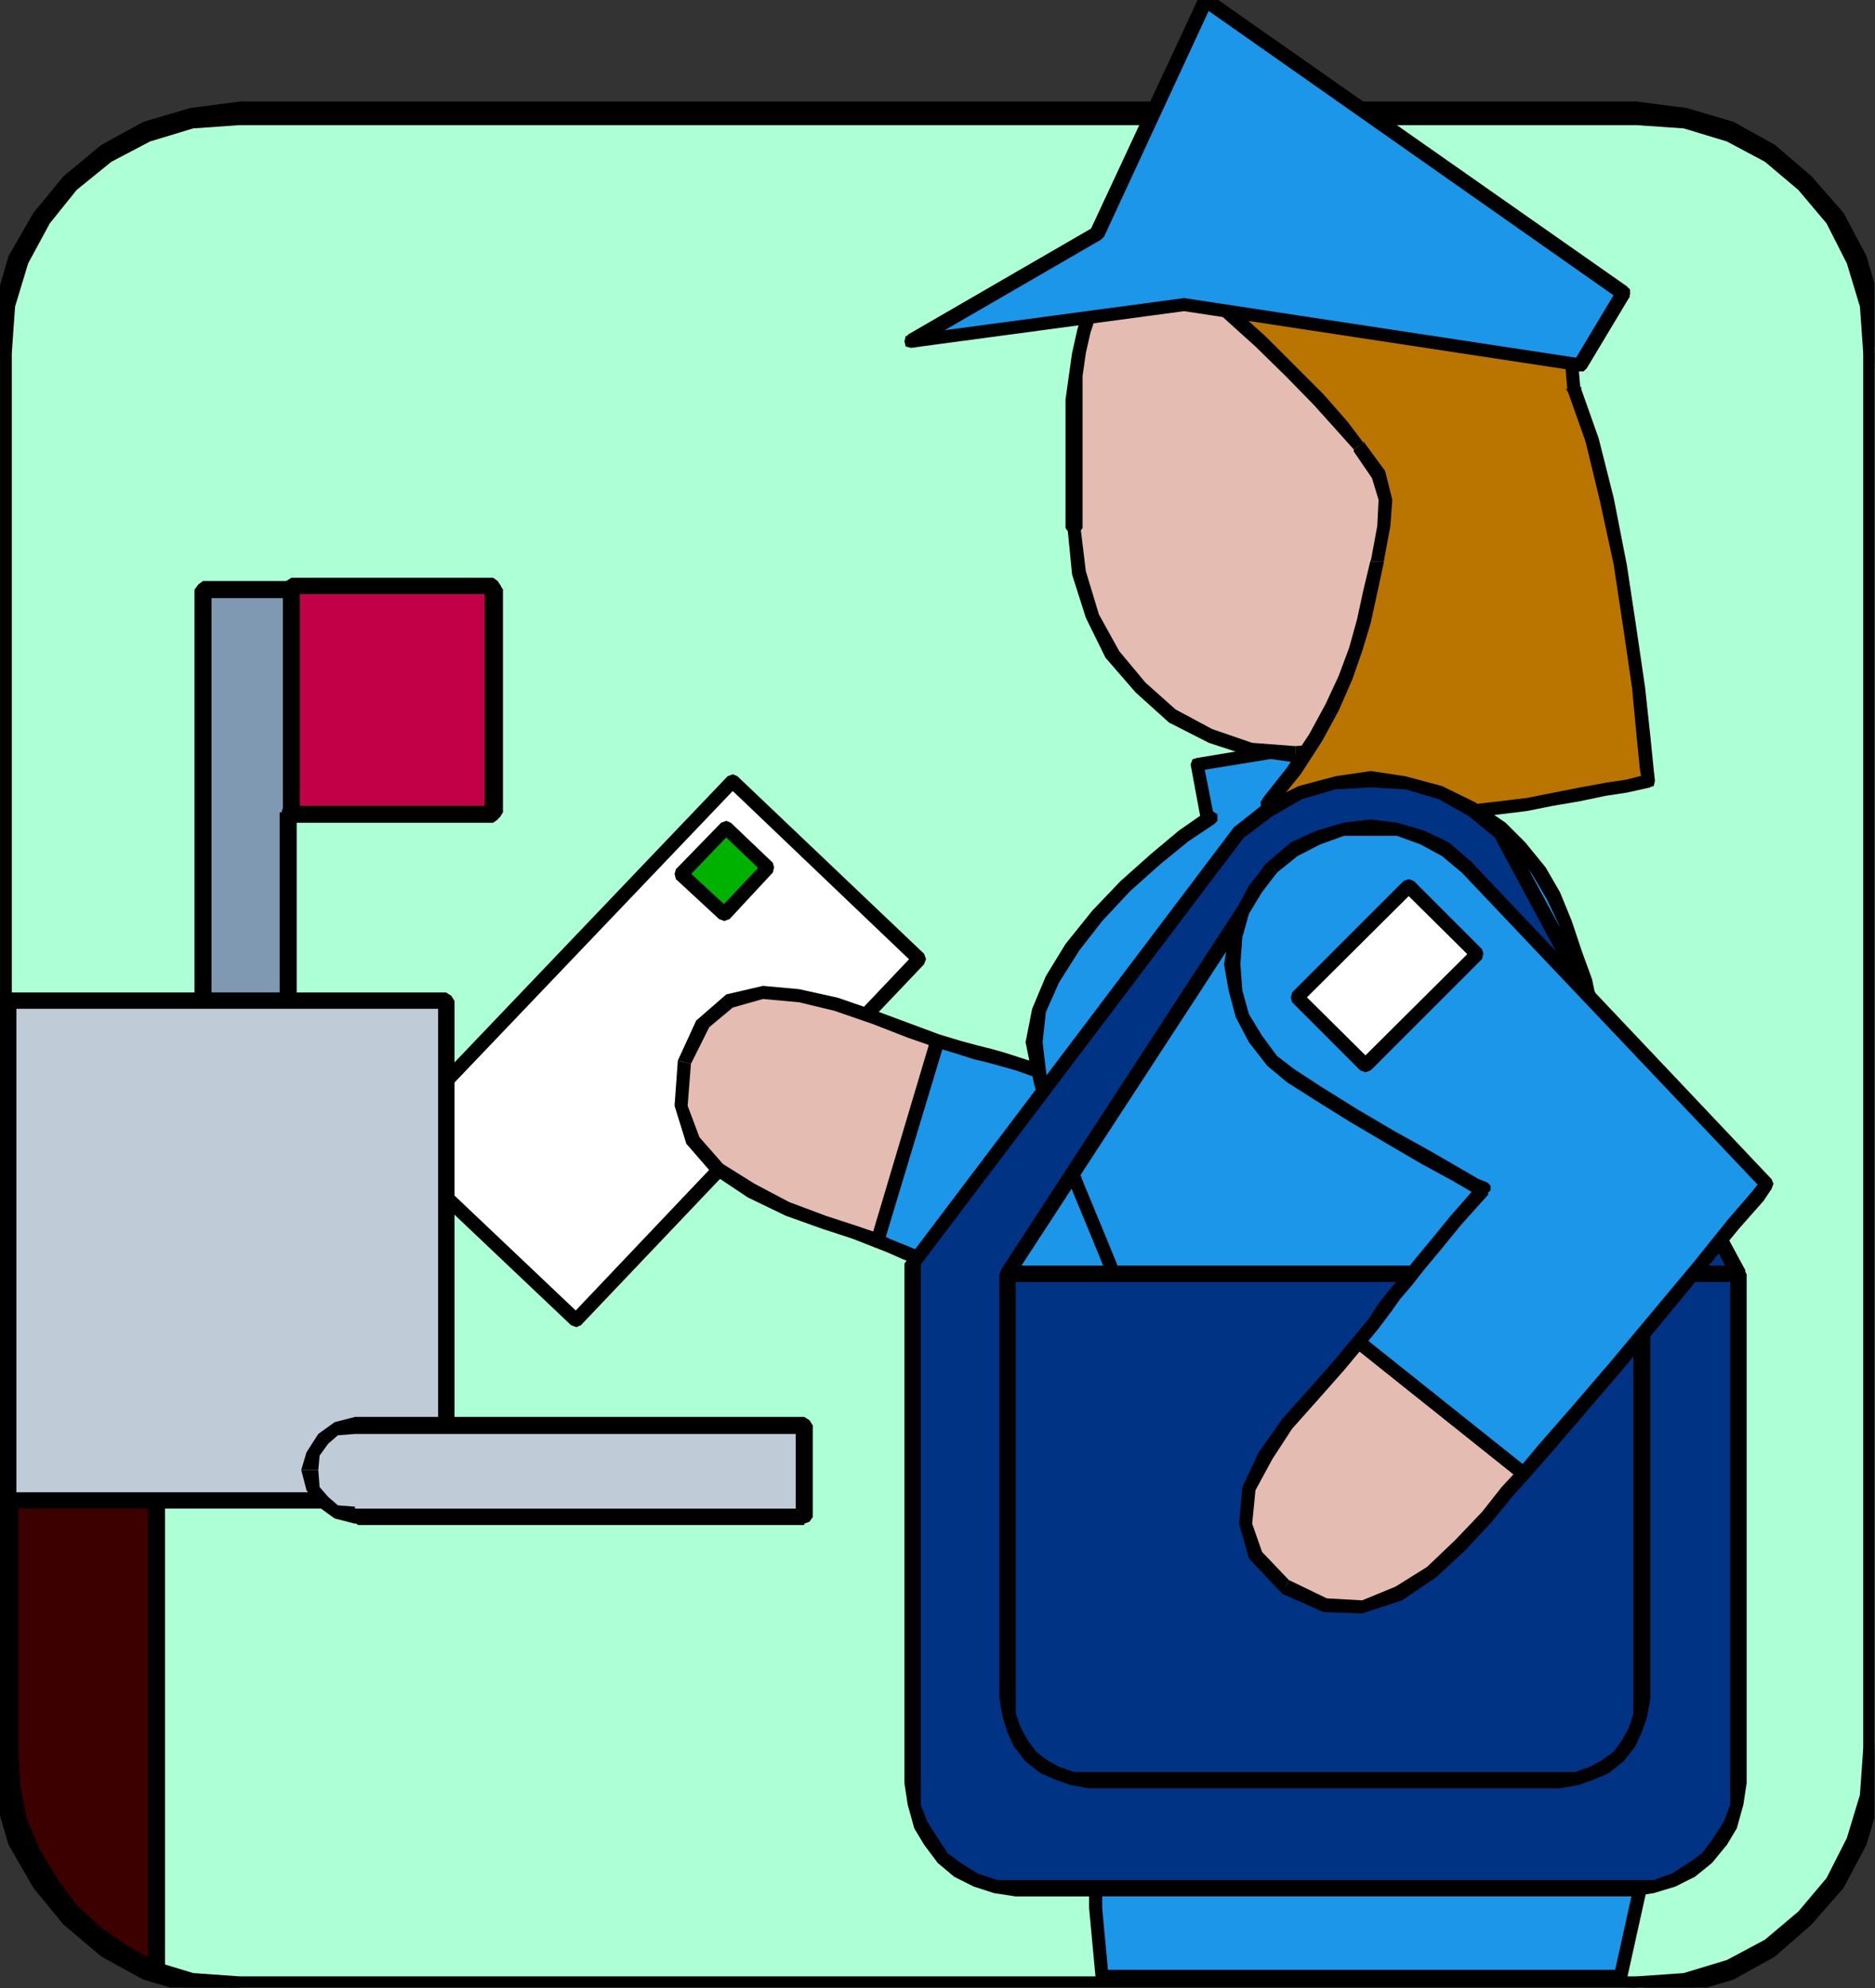 <?xml version="1.0" encoding="UTF-8" standalone="no"?>
<svg
   xmlns:ooo="http://xml.openoffice.org/svg/export"
   xmlns:dc="http://purl.org/dc/elements/1.1/"
   xmlns:cc="http://creativecommons.org/ns#"
   xmlns:rdf="http://www.w3.org/1999/02/22-rdf-syntax-ns#"
   xmlns:svg="http://www.w3.org/2000/svg"
   xmlns="http://www.w3.org/2000/svg"
   xmlns:sodipodi="http://sodipodi.sourceforge.net/DTD/sodipodi-0.dtd"
   xmlns:inkscape="http://www.inkscape.org/namespaces/inkscape"
   version="1.2"
   width="28.63mm"
   height="30.35mm"
   viewBox="0 0 2863 3035"
   preserveAspectRatio="xMidYMid"
   xml:space="preserve"
   id="svg355"
   sodipodi:docname="postwkr2.svg"
   style="fill-rule:evenodd;stroke-width:28.222;stroke-linejoin:round"
   inkscape:version="0.92.5 (2060ec1f9f, 2020-04-08)"><rect x="0" y="0" width="2863" height="3035" fill="#333333" stroke="none"/><sodipodi:namedview
   pagecolor="#ffffff"
   bordercolor="#666666"
   borderopacity="1"
   objecttolerance="10"
   gridtolerance="10"
   guidetolerance="10"
   inkscape:pageopacity="0"
   inkscape:pageshadow="2"
   inkscape:window-width="664"
   inkscape:window-height="487"
   id="namedview357"
   showgrid="false"
   inkscape:zoom="0.2102413"
   inkscape:cx="54.122836"
   inkscape:cy="57.335431"
   inkscape:window-x="0"
   inkscape:window-y="0"
   inkscape:window-maximized="0"
   inkscape:current-layer="svg355" />
 <defs
   class="ClipPathGroup"
   id="defs8">
  <clipPath
   id="presentation_clip_path"
   clipPathUnits="userSpaceOnUse">
   <rect
   x="0"
   y="0"
   width="21000"
   height="29700"
   id="rect2" />
  </clipPath>
  <clipPath
   id="presentation_clip_path_shrink"
   clipPathUnits="userSpaceOnUse">
   <rect
   x="21"
   y="29"
   width="20958"
   height="29641"
   id="rect5" />
  </clipPath>
 </defs>
 <defs
   class="TextShapeIndex"
   id="defs12">
  <g
   ooo:slide="id1"
   ooo:id-list="id3"
   id="g10" />
 </defs>
 <defs
   class="EmbeddedBulletChars"
   id="defs44">
  <g
   id="bullet-char-template-57356"
   transform="matrix(4.8828125e-4,0,0,-4.8828125e-4,0,0)">
   <path
   d="M 580,1141 1163,571 580,0 -4,571 Z"
   id="path14"
   inkscape:connector-curvature="0" />
  </g>
  <g
   id="bullet-char-template-57354"
   transform="matrix(4.8828125e-4,0,0,-4.8828125e-4,0,0)">
   <path
   d="M 8,1128 H 1137 V 0 H 8 Z"
   id="path17"
   inkscape:connector-curvature="0" />
  </g>
  <g
   id="bullet-char-template-10146"
   transform="matrix(4.8828125e-4,0,0,-4.8828125e-4,0,0)">
   <path
   d="M 174,0 602,739 174,1481 1456,739 Z M 1358,739 309,1346 659,739 Z"
   id="path20"
   inkscape:connector-curvature="0" />
  </g>
  <g
   id="bullet-char-template-10132"
   transform="matrix(4.8828125e-4,0,0,-4.8828125e-4,0,0)">
   <path
   d="M 2015,739 1276,0 H 717 l 543,543 H 174 v 393 h 1086 l -543,545 h 557 z"
   id="path23"
   inkscape:connector-curvature="0" />
  </g>
  <g
   id="bullet-char-template-10007"
   transform="matrix(4.8828125e-4,0,0,-4.8828125e-4,0,0)">
   <path
   d="m 0,-2 c -7,16 -16,29 -25,39 l 381,530 c -94,256 -141,385 -141,387 0,25 13,38 40,38 9,0 21,-2 34,-5 21,4 42,12 65,25 l 27,-13 111,-251 280,301 64,-25 24,25 c 21,-10 41,-24 62,-43 C 886,937 835,863 770,784 769,783 710,716 594,584 L 774,223 c 0,-27 -21,-55 -63,-84 l 16,-20 C 717,90 699,76 672,76 641,76 570,178 457,381 L 164,-76 c -22,-34 -53,-51 -92,-51 -42,0 -63,17 -64,51 -7,9 -10,24 -10,44 0,9 1,19 2,30 z"
   id="path26"
   inkscape:connector-curvature="0" />
  </g>
  <g
   id="bullet-char-template-10004"
   transform="matrix(4.8828125e-4,0,0,-4.8828125e-4,0,0)">
   <path
   d="M 285,-33 C 182,-33 111,30 74,156 52,228 41,333 41,471 c 0,78 14,145 41,201 34,71 87,106 158,106 53,0 88,-31 106,-94 l 23,-176 c 8,-64 28,-97 59,-98 l 735,706 c 11,11 33,17 66,17 42,0 63,-15 63,-46 V 965 c 0,-36 -10,-64 -30,-84 L 442,47 C 390,-6 338,-33 285,-33 Z"
   id="path29"
   inkscape:connector-curvature="0" />
  </g>
  <g
   id="bullet-char-template-9679"
   transform="matrix(4.8828125e-4,0,0,-4.8828125e-4,0,0)">
   <path
   d="M 813,0 C 632,0 489,54 383,161 276,268 223,411 223,592 c 0,181 53,324 160,431 106,107 249,161 430,161 179,0 323,-54 432,-161 108,-107 162,-251 162,-431 0,-180 -54,-324 -162,-431 C 1136,54 992,0 813,0 Z"
   id="path32"
   inkscape:connector-curvature="0" />
  </g>
  <g
   id="bullet-char-template-8226"
   transform="matrix(4.8828125e-4,0,0,-4.8828125e-4,0,0)">
   <path
   d="m 346,457 c -73,0 -137,26 -191,78 -54,51 -81,114 -81,188 0,73 27,136 81,188 54,52 118,78 191,78 73,0 134,-26 185,-79 51,-51 77,-114 77,-187 0,-75 -25,-137 -76,-188 -50,-52 -112,-78 -186,-78 z"
   id="path35"
   inkscape:connector-curvature="0" />
  </g>
  <g
   id="bullet-char-template-8211"
   transform="matrix(4.8828125e-4,0,0,-4.8828125e-4,0,0)">
   <path
   d="M -4,459 H 1135 V 606 H -4 Z"
   id="path38"
   inkscape:connector-curvature="0" />
  </g>
  <g
   id="bullet-char-template-61548"
   transform="matrix(4.8828125e-4,0,0,-4.8828125e-4,0,0)">
   <path
   d="m 173,740 c 0,163 58,303 173,419 116,115 255,173 419,173 163,0 302,-58 418,-173 116,-116 174,-256 174,-419 0,-163 -58,-303 -174,-418 C 1067,206 928,148 765,148 601,148 462,206 346,322 231,437 173,577 173,740 Z"
   id="path41"
   inkscape:connector-curvature="0" />
  </g>
 </defs>
 <g
   id="g49"
   transform="translate(-9068,-13332)">
  <g
   id="id2"
   class="Master_Slide">
   <g
   id="bg-id2"
   class="Background" />
   <g
   id="bo-id2"
   class="BackgroundObjects" />
  </g>
 </g>
 <g
   class="SlideGroup"
   id="g353"
   transform="translate(-9068,-13332)">
  <g
   id="g351">
   <g
   id="container-id1">
    <g
   id="id1"
   class="Slide"
   clip-path="url(#presentation_clip_path)">
     <g
   class="Page"
   id="g347">
      <g
   class="Graphic"
   id="g345">
       <g
   id="id3">
        <rect
   class="BoundingBox"
   x="9068"
   y="13332"
   width="2863"
   height="3035"
   id="rect51"
   style="fill:none;stroke:none" />
        <defs
   id="defs56">
         <clipPath
   id="clip_path_1"
   clipPathUnits="userSpaceOnUse">
          <path
   d="m 9068,13332 h 2862 v 3034 H 9068 Z"
   id="path53"
   inkscape:connector-curvature="0" />
         </clipPath>
        </defs>
        <g
   clip-path="url(#clip_path_1)"
   id="g342">
         <path
   d="m 11931,16001 -8,74 -20,68 -33,64 -46,53 -53,46 -61,33 -69,20 -74,8 H 9434 l -74,-8 -68,-20 -61,-33 -56,-46 -43,-53 -36,-64 -20,-68 -8,-74 v -2130 l 8,-74 20,-68 36,-64 43,-53 56,-46 61,-33 68,-21 74,-7 h 2133 l 74,7 69,21 61,33 53,46 46,53 33,64 20,68 8,74 z"
   id="path58"
   inkscape:connector-curvature="0"
   style="fill:#adffd6;stroke:none" />
         <path
   d="m 11567,16380 v 0 l 74,-10 71,-21 64,-33 56,-48 48,-56 33,-66 21,-71 10,-74 h -26 l -5,74 -20,66 -33,61 -43,51 -51,43 -59,33 -66,20 -74,5 v 0 0 l -7,5 -3,8 3,8 z"
   id="path60"
   inkscape:connector-curvature="0"
   style="fill:#000000;stroke:none" />
         <path
   d="m 9434,16380 v 0 h 2133 v -26 H 9434 v 0 0 l -7,5 -3,8 3,8 z"
   id="path62"
   inkscape:connector-curvature="0"
   style="fill:#000000;stroke:none" />
         <path
   d="m 9055,16001 v 0 l 10,74 21,71 35,66 46,56 59,48 63,33 71,21 74,10 v -26 l -74,-5 -66,-20 -58,-33 -54,-43 -40,-51 -36,-61 -20,-66 -5,-74 v 0 0 l -5,-8 -8,-5 -8,5 z"
   id="path64"
   inkscape:connector-curvature="0"
   style="fill:#000000;stroke:none" />
         <path
   d="m 9055,13871 v 0 2130 h 26 v -2130 0 0 l -5,-8 -8,-5 -8,5 z"
   id="path66"
   inkscape:connector-curvature="0"
   style="fill:#000000;stroke:none" />
         <path
   d="m 9434,13492 v 0 l -74,10 -71,21 -63,33 -59,48 -46,56 -35,66 -21,71 -10,74 h 26 l 5,-74 20,-66 36,-61 40,-51 54,-43 58,-33 66,-20 74,-5 v 0 0 l 8,-6 5,-7 -5,-8 z"
   id="path68"
   inkscape:connector-curvature="0"
   style="fill:#000000;stroke:none" />
         <path
   d="m 11567,13492 v 0 H 9434 v 26 h 2133 v 0 0 l 8,-6 5,-7 -5,-8 z"
   id="path70"
   inkscape:connector-curvature="0"
   style="fill:#000000;stroke:none" />
         <path
   d="m 11944,13871 v 0 l -10,-74 -21,-71 -33,-66 -48,-56 -56,-48 -64,-33 -71,-21 -74,-10 v 26 l 74,5 66,20 59,33 51,43 43,51 33,61 20,66 5,74 v 0 0 l 5,8 8,2 8,-2 z"
   id="path72"
   inkscape:connector-curvature="0"
   style="fill:#000000;stroke:none" />
         <path
   d="m 11944,16001 v 0 -2130 h -26 v 2130 0 0 l 5,8 8,2 8,-2 z"
   id="path74"
   inkscape:connector-curvature="0"
   style="fill:#000000;stroke:none" />
         <path
   d="m 11567,16385 v 0 l 77,-10 71,-21 63,-35 56,-49 49,-56 35,-66 21,-71 10,-76 h -36 l -5,71 -20,66 -31,61 -43,51 -51,43 -58,31 -66,20 -72,5 v 0 0 l -12,5 -5,13 5,13 z"
   id="path76"
   inkscape:connector-curvature="0"
   style="fill:#000000;stroke:none" />
         <path
   d="m 9434,16385 v 0 h 2133 v -36 H 9434 v 0 0 l -13,5 -5,13 5,13 z"
   id="path78"
   inkscape:connector-curvature="0"
   style="fill:#000000;stroke:none" />
         <path
   d="m 9050,16001 v 0 l 10,76 21,71 38,66 46,56 58,49 64,35 71,21 76,10 v -36 l -71,-5 -66,-20 -59,-31 -53,-43 -41,-51 -33,-61 -20,-66 -5,-71 v 0 0 l -5,-13 -13,-5 -13,5 z"
   id="path80"
   inkscape:connector-curvature="0"
   style="fill:#000000;stroke:none" />
         <path
   d="m 9050,13871 v 0 2130 h 36 v -2130 0 0 l -5,-13 -13,-5 -13,5 z"
   id="path82"
   inkscape:connector-curvature="0"
   style="fill:#000000;stroke:none" />
         <path
   d="m 9434,13487 v 0 l -76,10 -71,21 -64,35 -58,48 -46,56 -38,66 -21,72 -10,76 h 36 l 5,-71 20,-66 33,-61 41,-51 53,-43 59,-31 66,-20 71,-5 v 0 0 l 13,-5 5,-13 -5,-13 z"
   id="path84"
   inkscape:connector-curvature="0"
   style="fill:#000000;stroke:none" />
         <path
   d="m 11567,13487 v 0 H 9434 v 36 h 2133 v 0 0 l 13,-5 5,-13 -5,-13 z"
   id="path86"
   inkscape:connector-curvature="0"
   style="fill:#000000;stroke:none" />
         <path
   d="m 11949,13871 v 0 l -10,-76 -21,-72 -35,-66 -49,-56 -56,-48 -63,-35 -71,-21 -77,-10 v 36 l 72,5 66,20 58,31 51,43 43,51 31,61 20,66 5,71 v 0 0 l 5,13 13,5 13,-5 z"
   id="path88"
   inkscape:connector-curvature="0"
   style="fill:#000000;stroke:none" />
         <path
   d="m 11949,16001 v 0 -2130 h -36 v 2130 0 0 l 5,13 13,5 13,-5 z"
   id="path90"
   inkscape:connector-curvature="0"
   style="fill:#000000;stroke:none" />
         <path
   d="m 10472,14796 -285,-272 -527,552 288,272 z"
   id="path92"
   inkscape:connector-curvature="0"
   style="fill:#ffffff;stroke:none" />
         <path
   d="m 10194,14532 h -15 l 285,272 15,-16 -285,-271 h -15 15 l -7,-3 -8,3 -2,7 2,8 z"
   id="path94"
   inkscape:connector-curvature="0"
   style="fill:#000000;stroke:none" />
         <path
   d="m 9668,15068 v 15 l 526,-551 -15,-15 -526,551 v 15 -15 l -3,8 3,7 7,3 8,-3 z"
   id="path96"
   inkscape:connector-curvature="0"
   style="fill:#000000;stroke:none" />
         <path
   d="m 9940,15340 h 15 l -287,-272 -15,15 287,272 h 15 -15 l 8,3 7,-3 3,-7 -3,-8 z"
   id="path98"
   inkscape:connector-curvature="0"
   style="fill:#000000;stroke:none" />
         <path
   d="m 10464,14804 v -16 l -524,552 15,15 524,-551 v -16 16 l 3,-8 -3,-8 -7,-2 -8,2 z"
   id="path100"
   inkscape:connector-curvature="0"
   style="fill:#000000;stroke:none" />
         <path
   d="m 10174,14727 -66,-61 69,-71 63,61 z"
   id="path102"
   inkscape:connector-curvature="0"
   style="fill:#00b200;stroke:none" />
         <path
   d="m 10100,14659 v 15 l 66,61 16,-15 -66,-61 v 15 -15 l -8,-3 -8,3 -2,7 2,8 z"
   id="path104"
   inkscape:connector-curvature="0"
   style="fill:#000000;stroke:none" />
         <path
   d="m 10184,14588 h -15 l -69,71 16,15 68,-71 h -15 15 l 3,-8 -3,-7 -7,-3 -8,3 z"
   id="path106"
   inkscape:connector-curvature="0"
   style="fill:#000000;stroke:none" />
         <path
   d="m 10248,14664 v -15 l -64,-61 -15,15 64,61 v -15 15 l 7,2 8,-2 2,-8 -2,-7 z"
   id="path108"
   inkscape:connector-curvature="0"
   style="fill:#000000;stroke:none" />
         <path
   d="m 10166,14735 h 16 l 66,-71 -15,-15 -67,71 h 16 -16 l -2,7 2,8 8,3 8,-3 z"
   id="path110"
   inkscape:connector-curvature="0"
   style="fill:#000000;stroke:none" />
         <path
   d="m 10754,15002 -59,-20 -43,-16 -30,-10 -26,-7 -18,-5 -20,-6 -25,-7 -33,-10 -92,305 15,7 26,10 30,13 36,15 38,16 41,17 45,18 44,16 43,17 40,18 39,15 33,13 28,13 23,7 12,6 5,2 z"
   id="path112"
   inkscape:connector-curvature="0"
   style="fill:#1c96e8;stroke:none" />
         <path
   d="m 10510,14923 -13,8 33,10 25,8 21,5 18,5 25,7 31,11 43,15 58,20 5,-20 -58,-20 -43,-16 -31,-10 -25,-8 -18,-5 -20,-5 -26,-7 -33,-10 -13,7 13,-7 -8,2 -5,5 3,8 5,5 z"
   id="path114"
   inkscape:connector-curvature="0"
   style="fill:#000000;stroke:none" />
         <path
   d="m 10413,15216 5,12 92,-305 -21,-5 -91,305 5,13 -5,-13 2,8 5,5 8,-3 5,-5 z"
   id="path116"
   inkscape:connector-curvature="0"
   style="fill:#000000;stroke:none" />
         <path
   d="m 10896,15432 13,-13 -5,-3 -13,-5 -23,-7 -28,-13 -33,-13 -38,-15 -41,-18 -43,-18 -43,-15 -46,-18 -41,-17 -38,-16 -35,-15 -31,-13 -25,-10 -13,-7 -10,20 18,7 25,11 31,12 35,16 38,15 41,18 46,17 43,16 43,18 41,17 38,16 33,12 28,13 23,8 13,5 5,2 12,-12 -12,12 7,-2 5,-5 v -8 l -7,-5 z"
   id="path118"
   inkscape:connector-curvature="0"
   style="fill:#000000;stroke:none" />
         <path
   d="m 10751,15012 -7,-7 152,427 20,-5 -152,-428 -8,-7 8,7 -5,-7 h -8 l -5,5 -2,8 z"
   id="path120"
   inkscape:connector-curvature="0"
   style="fill:#000000;stroke:none" />
         <path
   d="m 11542,16352 h -791 l -10,-107 v -114 l 8,-117 15,-117 18,-110 18,-104 20,-94 15,-79 -2,-50 -18,-69 -31,-76 -35,-87 -36,-86 -33,-84 -23,-74 -10,-61 8,-48 20,-48 30,-49 39,-48 43,-46 46,-40 43,-36 40,-28 h -5 l -15,-81 404,-66 26,145 -5,-8 38,25 30,31 28,35 23,39 18,40 15,46 16,43 10,48 5,51 -5,66 -10,79 -13,84 -15,84 -13,81 -10,71 -3,59 10,61 23,84 33,101 33,117 28,128 16,134 -6,137 z"
   id="path122"
   inkscape:connector-curvature="0"
   style="fill:#1c96e8;stroke:none" />
         <path
   d="m 10741,16352 10,12 h 791 v -25 h -791 l 10,13 -10,-13 -7,5 -3,8 3,7 7,5 z"
   id="path124"
   inkscape:connector-curvature="0"
   style="fill:#000000;stroke:none" />
         <path
   d="m 10825,15510 v 0 l -15,79 -21,94 -17,104 -18,110 -15,117 -8,117 v 114 l 10,107 h 20 l -10,-107 v -114 l 8,-117 15,-117 18,-110 18,-104 20,-94 15,-79 v 0 z"
   id="path126"
   inkscape:connector-curvature="0"
   style="fill:#000000;stroke:none" />
         <path
   d="m 10634,14923 v 0 l 13,64 23,73 33,84 36,87 35,86 31,76 17,67 3,50 h 20 l -2,-50 -18,-72 -31,-76 -35,-86 -36,-87 -33,-84 -23,-73 -7,-59 v 0 0 l -5,-7 -8,-5 -8,5 z"
   id="path128"
   inkscape:connector-curvature="0"
   style="fill:#000000;stroke:none" />
         <path
   d="m 10916,14593 -5,-23 -43,30 -43,36 -46,41 -43,45 -41,51 -30,49 -21,50 -10,51 h 26 l 5,-46 20,-45 31,-49 35,-45 43,-46 46,-41 43,-35 39,-26 -6,-23 6,23 5,-5 v -10 l -8,-5 h -8 z"
   id="path130"
   inkscape:connector-curvature="0"
   style="fill:#000000;stroke:none" />
         <path
   d="m 10901,14580 10,13 h 5 v -26 h -5 l 11,13 -11,-13 -7,5 -3,8 3,8 7,5 z"
   id="path132"
   inkscape:connector-curvature="0"
   style="fill:#000000;stroke:none" />
         <path
   d="m 10896,14489 -10,10 15,81 h 21 l -16,-81 -10,10 10,-10 -2,-8 -8,-2 -7,2 -3,8 z"
   id="path134"
   inkscape:connector-curvature="0"
   style="fill:#000000;stroke:none" />
         <path
   d="m 11311,14433 -11,-11 -404,67 v 20 l 404,-66 -10,-10 10,10 8,-3 3,-7 -3,-8 -8,-3 z"
   id="path136"
   inkscape:connector-curvature="0"
   style="fill:#000000;stroke:none" />
         <path
   d="m 11316,14583 20,-5 -25,-145 h -21 l 26,145 20,-6 -20,6 2,7 8,3 7,-3 3,-7 z"
   id="path138"
   inkscape:connector-curvature="0"
   style="fill:#000000;stroke:none" />
         <path
   d="m 11326,14560 -15,15 5,8 20,-11 -5,-7 -15,15 15,-15 -5,-5 h -8 l -7,7 v 8 z"
   id="path140"
   inkscape:connector-curvature="0"
   style="fill:#000000;stroke:none" />
         <path
   d="m 11509,14875 v 0 l -10,-48 -16,-44 -15,-45 -18,-44 -22,-38 -31,-38 -30,-30 -41,-28 -10,20 35,23 31,30 25,33 23,39 18,38 15,45 15,44 11,48 v 0 z"
   id="path142"
   inkscape:connector-curvature="0"
   style="fill:#000000;stroke:none" />
         <path
   d="m 11448,15452 v 0 -59 l 10,-71 13,-81 15,-84 13,-84 10,-79 8,-66 -8,-53 -20,5 2,48 -2,66 -11,79 -12,84 -16,84 -12,81 -10,71 -6,59 v 0 z"
   id="path144"
   inkscape:connector-curvature="0"
   style="fill:#000000;stroke:none" />
         <path
   d="m 11542,16364 10,-10 31,-140 5,-137 -16,-134 -27,-130 -34,-117 -33,-102 -22,-84 -8,-58 h -26 l 13,63 23,84 33,102 33,117 28,125 15,134 -5,137 -30,135 10,-10 -10,10 2,8 5,5 8,-3 5,-5 z"
   id="path146"
   inkscape:connector-curvature="0"
   style="fill:#000000;stroke:none" />
         <path
   d="m 10500,14921 -44,-16 -53,-20 -59,-20 -56,-13 -55,-5 -51,13 -41,35 -28,59 -5,66 18,53 38,43 51,33 56,28 56,21 45,15 36,13 z"
   id="path148"
   inkscape:connector-curvature="0"
   style="fill:#e5bcb2;stroke:none" />
         <path
   d="m 10123,14956 v 0 l 28,-56 36,-30 46,-13 55,5 54,13 58,20 54,21 43,15 5,-20 -43,-16 -54,-20 -58,-20 -59,-13 -55,-5 -56,13 -46,40 -28,61 v 0 z"
   id="path150"
   inkscape:connector-curvature="0"
   style="fill:#000000;stroke:none" />
         <path
   d="m 10398,15223 15,-7 -38,-13 -46,-15 -56,-21 -53,-28 -48,-30 -36,-41 -18,-48 5,-64 -20,-5 -5,69 18,58 40,46 54,36 58,28 56,20 46,15 33,13 15,-8 -15,8 h 8 l 7,-8 v -7 l -5,-5 z"
   id="path152"
   inkscape:connector-curvature="0"
   style="fill:#000000;stroke:none" />
         <path
   d="m 10497,14931 -8,-13 -91,305 20,5 92,-305 -8,-12 8,12 -3,-7 -5,-5 h -8 l -5,7 z"
   id="path154"
   inkscape:connector-curvature="0"
   style="fill:#000000;stroke:none" />
         <path
   d="m 10708,14138 8,68 20,66 30,59 44,51 48,43 58,31 62,20 68,7 69,-7 63,-20 59,-34 48,-40 41,-54 33,-58 18,-66 7,-69 -2,-198 -8,-69 -20,-66 -31,-58 -40,-51 -51,-43 -56,-31 -64,-20 -68,-8 -36,3 -33,5 -33,8 -31,12 -28,15 -28,18 -28,21 -22,22 -21,23 -20,28 -15,28 -16,31 -10,33 -7,33 -5,35 -3,36 z"
   id="path156"
   inkscape:connector-curvature="0"
   style="fill:#e5bcb2;stroke:none" />
         <path
   d="m 11046,14471 v 0 l -66,-5 -61,-21 -56,-30 -46,-41 -40,-48 -31,-56 -20,-66 -8,-66 h -20 l 7,71 21,66 30,61 46,53 51,46 61,31 61,20 71,10 v 0 z"
   id="path158"
   inkscape:connector-curvature="0"
   style="fill:#000000;stroke:none" />
         <path
   d="m 11374,14135 h -2 l -5,69 -18,63 -33,56 -38,51 -46,38 -56,33 -64,21 -66,5 v 25 l 71,-10 64,-20 61,-33 51,-44 43,-56 33,-61 18,-68 10,-69 h -2 2 l -5,-7 -8,-5 -7,5 -5,7 z"
   id="path160"
   inkscape:connector-curvature="0"
   style="fill:#000000;stroke:none" />
         <path
   d="m 11369,13937 h 3 l 2,198 h 21 l -3,-198 h 3 v 0 l -6,-8 -7,-5 -8,5 z"
   id="path162"
   inkscape:connector-curvature="0"
   style="fill:#000000;stroke:none" />
         <path
   d="m 11044,13604 v 0 l 66,5 63,20 54,31 48,41 38,48 31,56 20,66 5,66 h 26 l -11,-71 -20,-66 -31,-61 -43,-54 -53,-45 -59,-31 -63,-20 -71,-10 v 0 z"
   id="path164"
   inkscape:connector-curvature="0"
   style="fill:#000000;stroke:none" />
         <path
   d="m 10812,13703 v 0 l 23,-23 26,-18 28,-17 27,-16 28,-12 31,-8 33,-5 h 36 v -25 l -36,5 -33,5 -36,7 -33,13 -28,15 -28,18 -30,23 -23,23 v 0 0 l -3,7 3,8 8,3 z"
   id="path166"
   inkscape:connector-curvature="0"
   style="fill:#000000;stroke:none" />
         <path
   d="m 10721,13942 v 0 -36 l 5,-35 7,-31 11,-33 15,-28 15,-28 18,-25 20,-23 -15,-15 -20,23 -23,30 -15,28 -16,33 -10,33 -8,36 -5,35 -5,36 v 0 0 l 5,8 8,2 8,-2 z"
   id="path168"
   inkscape:connector-curvature="0"
   style="fill:#000000;stroke:none" />
         <path
   d="m 10718,14138 h 3 v -196 h -26 v 196 h 3 -3 l 5,7 8,3 8,-3 5,-7 z"
   id="path170"
   inkscape:connector-curvature="0"
   style="fill:#000000;stroke:none" />
         <path
   d="m 11171,14189 10,-54 2,-40 -10,-39 -30,-43 -26,-30 -35,-41 -43,-43 -46,-46 -51,-46 -48,-43 -49,-38 -40,-31 22,-22 28,-21 28,-18 28,-15 31,-12 33,-8 33,-5 36,-3 35,3 36,5 38,8 36,10 35,12 36,16 33,20 33,20 30,23 28,26 23,28 23,28 15,33 13,33 10,33 3,35 28,79 23,92 20,99 15,99 13,89 8,74 5,50 2,18 -33,8 -33,5 -38,7 -41,8 -40,8 -41,5 -43,5 -44,5 -40,5 h -41 l -38,3 h -38 l -33,-3 -31,-5 -25,-8 -23,-7 41,-51 33,-51 25,-46 20,-45 16,-44 12,-43 11,-46 z"
   id="path172"
   inkscape:connector-curvature="0"
   style="fill:#ba7500;stroke:none" />
         <path
   d="m 11135,14018 v 3 l 28,41 10,33 -2,40 -10,54 h 20 l 10,-54 3,-40 -11,-44 -33,-45 v 2 z"
   id="path174"
   inkscape:connector-curvature="0"
   style="fill:#000000;stroke:none" />
         <path
   d="m 10797,13688 3,18 38,28 48,38 48,43 51,46 46,45 43,44 36,40 25,28 15,-10 -25,-33 -36,-41 -43,-43 -46,-46 -50,-45 -49,-44 -48,-38 -43,-33 2,18 -2,-18 h -8 l -8,5 v 11 l 6,5 z"
   id="path176"
   inkscape:connector-curvature="0"
   style="fill:#000000;stroke:none" />
         <path
   d="m 11044,13579 v 0 l -36,5 -33,5 -36,7 -33,13 -28,15 -28,18 -30,23 -23,23 15,15 23,-23 26,-18 28,-17 27,-16 28,-12 31,-8 33,-5 h 36 v 0 z"
   id="path178"
   inkscape:connector-curvature="0"
   style="fill:#000000;stroke:none" />
         <path
   d="m 11481,13922 v 2 l -3,-35 -10,-36 -12,-33 -16,-36 -25,-30 -23,-28 -28,-25 -33,-26 -33,-20 -33,-21 -38,-15 -36,-12 -36,-11 -40,-7 -36,-5 -35,-5 v 25 h 35 l 36,5 35,8 36,10 36,13 33,15 33,20 33,20 28,21 28,25 23,28 20,26 15,30 13,33 10,31 3,35 v 3 l -3,-3 5,8 8,2 7,-2 5,-8 z"
   id="path180"
   inkscape:connector-curvature="0"
   style="fill:#000000;stroke:none" />
         <path
   d="m 11588,14534 7,-10 -2,-18 -5,-50 -8,-74 -13,-89 -15,-99 -20,-102 -23,-91 -28,-79 -20,5 28,79 22,91 21,97 15,99 13,89 7,74 5,50 3,18 8,-10 -8,10 3,8 7,2 8,-2 2,-8 z"
   id="path182"
   inkscape:connector-curvature="0"
   style="fill:#000000;stroke:none" />
         <path
   d="m 10995,14552 3,18 25,8 26,7 33,5 33,5 h 38 l 38,-2 41,-3 40,-5 44,-5 43,-5 41,-5 40,-8 41,-7 38,-8 33,-5 36,-8 -5,-20 -31,8 -33,5 -38,7 -41,8 -40,8 -41,5 -43,5 -44,5 -40,5 -41,-3 -38,3 h -38 -33 l -28,-5 -26,-8 -20,-7 3,17 -3,-17 h -8 l -7,5 v 10 l 5,5 z"
   id="path184"
   inkscape:connector-curvature="0"
   style="fill:#000000;stroke:none" />
         <path
   d="m 11161,14189 v -3 l -11,46 -10,46 -12,43 -16,43 -20,43 -25,46 -34,51 -38,48 16,15 43,-53 33,-51 25,-46 21,-48 15,-43 13,-43 10,-46 10,-46 v -2 z"
   id="path186"
   inkscape:connector-curvature="0"
   style="fill:#000000;stroke:none" />
         <path
   d="m 11481,13889 -605,-92 -417,56 285,-165 165,-356 638,447 z"
   id="path188"
   inkscape:connector-curvature="0"
   style="fill:#1c96e8;stroke:none" />
         <path
   d="m 10876,13807 v 0 l 605,92 v -20 l -605,-92 v 0 0 l -8,3 -2,7 2,8 z"
   id="path190"
   inkscape:connector-curvature="0"
   style="fill:#000000;stroke:none" />
         <path
   d="m 10454,13843 5,20 417,-56 v -20 l -417,56 5,20 -5,-20 -8,2 -2,8 2,8 8,2 z"
   id="path192"
   inkscape:connector-curvature="0"
   style="fill:#000000;stroke:none" />
         <path
   d="m 10733,13683 6,-5 -285,165 10,20 285,-165 5,-5 -5,5 5,-5 v -10 l -8,-5 h -7 z"
   id="path194"
   inkscape:connector-curvature="0"
   style="fill:#000000;stroke:none" />
         <path
   d="m 10914,13322 -15,5 -166,356 21,10 165,-356 -15,5 15,-5 v -8 l -5,-7 h -10 l -5,5 z"
   id="path196"
   inkscape:connector-curvature="0"
   style="fill:#000000;stroke:none" />
         <path
   d="m 11557,13784 -5,-15 -638,-447 -10,20 638,448 -5,-16 5,16 h 8 l 7,-8 v -8 l -5,-5 z"
   id="path198"
   inkscape:connector-curvature="0"
   style="fill:#000000;stroke:none" />
         <path
   d="m 11481,13899 10,-5 66,-110 -20,-10 -66,110 10,-5 -10,5 v 7 l 7,8 h 8 l 5,-5 z"
   id="path200"
   inkscape:connector-curvature="0"
   style="fill:#000000;stroke:none" />
         <path
   d="m 11308,14656 -33,-28 -36,-17 -38,-13 -40,-3 -41,3 -38,13 -38,17 -33,28 -405,621 h 1117 v 777 l -3,33 -10,31 -15,25 -21,26 -23,18 -28,15 -30,10 -33,2 h -941 l -31,-2 -30,-10 -28,-15 -23,-18 -18,-26 -15,-25 -10,-31 -3,-33 v -793 l 499,-658 45,-36 49,-25 53,-15 54,-5 53,5 53,15 49,25 43,36 364,674 h -148 z"
   id="path202"
   inkscape:connector-curvature="0"
   style="fill:#003384;stroke:none" />
         <path
   d="m 11021,14661 -3,3 31,-25 35,-18 36,-13 h 41 40 l 36,13 33,18 30,25 16,-15 -36,-31 -38,-18 -41,-12 -40,-5 -41,5 -41,12 -40,18 -36,31 -3,2 z"
   id="path204"
   inkscape:connector-curvature="0"
   style="fill:#000000;stroke:none" />
         <path
   d="m 10606,15264 10,18 405,-621 -21,-10 -404,620 10,18 -10,-18 v 8 l 8,8 h 7 l 5,-5 z"
   id="path206"
   inkscape:connector-curvature="0"
   style="fill:#000000;stroke:none" />
         <path
   d="m 11735,15277 -12,-13 h -1117 v 25 h 1117 l -13,-12 13,12 7,-5 5,-7 -5,-8 -7,-5 z"
   id="path208"
   inkscape:connector-curvature="0"
   style="fill:#000000;stroke:none" />
         <path
   d="m 11735,16054 v 0 -777 h -25 v 777 0 0 l 5,8 8,3 7,-3 z"
   id="path210"
   inkscape:connector-curvature="0"
   style="fill:#000000;stroke:none" />
         <path
   d="m 11560,16227 v 0 l 33,-5 33,-10 30,-15 26,-21 23,-28 15,-25 10,-36 5,-33 h -25 v 33 l -10,26 -16,25 -17,23 -21,15 -25,16 -28,10 h -33 v 0 0 l -8,5 -2,7 2,8 z"
   id="path212"
   inkscape:connector-curvature="0"
   style="fill:#000000;stroke:none" />
         <path
   d="m 10619,16227 v 0 h 941 v -25 h -941 v 0 0 l -8,5 -2,7 2,8 z"
   id="path214"
   inkscape:connector-curvature="0"
   style="fill:#000000;stroke:none" />
         <path
   d="m 10449,16054 v 0 l 5,33 10,36 15,25 21,28 25,21 30,15 31,10 33,5 v -25 h -28 l -30,-10 -26,-16 -20,-15 -15,-23 -16,-25 -10,-26 v -33 0 0 l -5,-7 -8,-5 -7,5 z"
   id="path216"
   inkscape:connector-curvature="0"
   style="fill:#000000;stroke:none" />
         <path
   d="m 10454,15254 -5,7 v 793 h 25 v -793 l -5,8 5,-8 -5,-7 -8,-5 -7,5 -5,7 z"
   id="path218"
   inkscape:connector-curvature="0"
   style="fill:#000000;stroke:none" />
         <path
   d="m 10952,14595 v 0 l -498,659 15,15 498,-658 v 0 0 l 3,-8 -3,-8 -7,-2 z"
   id="path220"
   inkscape:connector-curvature="0"
   style="fill:#000000;stroke:none" />
         <path
   d="m 11369,14598 -2,-3 -46,-38 -51,-25 -56,-15 -53,-8 -54,8 -56,15 -51,25 -48,38 15,16 44,-33 45,-26 51,-15 54,-3 53,3 51,15 46,26 40,33 -2,-3 z"
   id="path222"
   inkscape:connector-curvature="0"
   style="fill:#000000;stroke:none" />
         <path
   d="m 11723,15289 10,-18 -364,-673 -20,10 363,674 11,-18 -11,18 5,5 h 11 l 5,-8 v -8 z"
   id="path224"
   inkscape:connector-curvature="0"
   style="fill:#000000;stroke:none" />
         <path
   d="m 11565,15279 10,10 h 148 v -25 h -148 l 10,10 -10,-10 -8,5 -2,8 2,7 8,5 z"
   id="path226"
   inkscape:connector-curvature="0"
   style="fill:#000000;stroke:none" />
         <path
   d="m 11300,14664 -2,-5 267,620 20,-5 -267,-620 -2,-5 2,5 -5,-8 h -7 l -6,5 -2,8 z"
   id="path228"
   inkscape:connector-curvature="0"
   style="fill:#000000;stroke:none" />
         <path
   d="m 11575,15277 v 648 l -3,25 -7,23 -10,20 -16,21 -20,15 -20,10 -23,8 -26,2 h -719 l -26,-2 -22,-8 -21,-10 -20,-15 -15,-21 -11,-20 -7,-23 -3,-25 v -648 z"
   id="path230"
   inkscape:connector-curvature="0"
   style="fill:#003384;stroke:none" />
         <path
   d="m 11588,15925 v 0 -648 h -26 v 648 0 0 l 5,7 8,3 8,-3 z"
   id="path232"
   inkscape:connector-curvature="0"
   style="fill:#000000;stroke:none" />
         <path
   d="m 11450,16062 v 0 l 28,-5 23,-8 23,-10 23,-18 18,-23 10,-22 8,-23 5,-28 h -26 v 23 l -7,22 -10,18 -13,18 -18,13 -18,10 -23,8 h -23 v 0 0 l -7,5 -3,7 3,8 z"
   id="path234"
   inkscape:connector-curvature="0"
   style="fill:#000000;stroke:none" />
         <path
   d="m 10731,16062 v 0 h 719 v -25 h -719 v 0 0 l -8,5 -2,7 2,8 z"
   id="path236"
   inkscape:connector-curvature="0"
   style="fill:#000000;stroke:none" />
         <path
   d="m 10594,15925 v 0 l 5,28 7,23 10,22 18,23 23,18 23,10 23,8 28,5 v -25 h -23 l -23,-8 -18,-10 -17,-13 -13,-18 -10,-18 -8,-22 v -23 0 0 l -5,-8 -8,-5 -7,5 z"
   id="path238"
   inkscape:connector-curvature="0"
   style="fill:#000000;stroke:none" />
         <path
   d="m 10606,15264 -12,13 v 648 h 25 v -648 l -13,12 13,-12 -5,-8 -8,-5 -7,5 -5,8 z"
   id="path240"
   inkscape:connector-curvature="0"
   style="fill:#000000;stroke:none" />
         <path
   d="m 11588,15277 -13,-13 h -969 v 25 h 969 l -13,-12 13,12 8,-5 5,-7 -5,-8 -8,-5 z"
   id="path242"
   inkscape:connector-curvature="0"
   style="fill:#000000;stroke:none" />
         <path
   d="m 11143,15381 -31,35 -38,44 -41,45 -33,49 -25,50 -5,54 15,48 46,48 61,28 56,3 56,-20 51,-33 43,-41 41,-43 30,-38 26,-28 z"
   id="path244"
   inkscape:connector-curvature="0"
   style="fill:#e5bcb2;stroke:none" />
         <path
   d="m 11036,15744 v 0 l -41,-43 -15,-43 5,-51 26,-48 30,-46 41,-46 38,-43 30,-36 -15,-15 -30,36 -38,43 -41,46 -36,51 -25,53 -5,56 15,53 51,54 v 0 z"
   id="path246"
   inkscape:connector-curvature="0"
   style="fill:#000000;stroke:none" />
         <path
   d="m 11387,15589 v -15 l -26,28 -30,38 -41,43 -43,41 -48,30 -51,21 -54,-3 -58,-28 -10,21 63,28 59,2 61,-20 53,-36 44,-41 40,-43 31,-38 25,-28 v -15 15 l 3,-7 -3,-8 -7,-3 -8,3 z"
   id="path248"
   inkscape:connector-curvature="0"
   style="fill:#000000;stroke:none" />
         <path
   d="m 11150,15388 h -15 l 252,201 15,-15 -252,-201 h -15 15 l -7,-2 -8,2 -2,8 2,7 z"
   id="path250"
   inkscape:connector-curvature="0"
   style="fill:#000000;stroke:none" />
         <path
   d="m 11395,15582 30,-36 48,-56 61,-71 66,-79 61,-74 54,-66 38,-43 13,-18 -458,-483 -33,-28 -36,-17 -38,-13 -40,-3 -41,3 -38,13 -38,17 -33,28 -26,33 -20,36 -10,38 -5,41 5,40 10,39 20,35 26,33 28,23 43,28 53,33 56,33 53,31 46,25 31,18 12,5 -43,48 -30,38 -26,31 -17,23 -18,20 -16,20 -17,26 -23,28 z"
   id="path252"
   inkscape:connector-curvature="0"
   style="fill:#1c96e8;stroke:none" />
         <path
   d="m 11758,15147 v -15 l -13,17 -38,44 -53,66 -61,73 -66,79 -61,71 -49,56 -30,36 15,15 31,-35 48,-56 61,-71 66,-79 61,-74 54,-66 38,-43 12,-18 v -15 15 l 3,-8 -3,-7 -7,-3 -8,3 z"
   id="path254"
   inkscape:connector-curvature="0"
   style="fill:#000000;stroke:none" />
         <path
   d="m 11300,14664 v 0 l 458,483 15,-15 -457,-483 v 0 0 l -8,-3 -8,3 -2,7 z"
   id="path256"
   inkscape:connector-curvature="0"
   style="fill:#000000;stroke:none" />
         <path
   d="m 11018,14664 v 0 l 31,-25 35,-18 36,-13 h 41 40 l 36,13 33,18 30,25 16,-15 -36,-31 -38,-18 -41,-12 -40,-5 -41,5 -41,12 -40,18 -36,31 v 0 z"
   id="path258"
   inkscape:connector-curvature="0"
   style="fill:#000000;stroke:none" />
         <path
   d="m 11018,14944 v 0 l -23,-31 -20,-33 -10,-36 -3,-40 3,-41 10,-36 20,-33 23,-30 -15,-15 -28,35 -20,38 -11,41 -7,41 7,40 11,41 20,38 28,36 v 0 0 l 8,2 7,-2 3,-8 z"
   id="path260"
   inkscape:connector-curvature="0"
   style="fill:#000000;stroke:none" />
         <path
   d="m 11341,15155 -2,-18 -13,-5 -31,-18 -45,-26 -54,-30 -56,-33 -53,-33 -43,-28 -26,-20 -15,15 30,25 44,28 53,33 56,33 53,31 46,25 31,18 12,5 -2,-18 2,18 h 8 l 8,-8 v -7 l -5,-5 z"
   id="path262"
   inkscape:connector-curvature="0"
   style="fill:#000000;stroke:none" />
         <path
   d="m 11150,15373 v 15 l 23,-28 21,-28 12,-17 18,-21 18,-23 25,-30 31,-38 43,-48 -15,-16 -43,49 -31,38 -25,30 -18,23 -18,20 -18,23 -15,23 -23,28 v 15 -15 l -2,8 2,7 8,3 7,-3 z"
   id="path264"
   inkscape:connector-curvature="0"
   style="fill:#000000;stroke:none" />
         <path
   d="m 11387,15574 h 15 l -252,-201 -15,15 252,201 h 15 -15 l 8,3 7,-3 3,-7 -3,-8 z"
   id="path266"
   inkscape:connector-curvature="0"
   style="fill:#000000;stroke:none" />
         <path
   d="m 11323,14788 -104,-104 -170,171 104,104 z"
   id="path268"
   inkscape:connector-curvature="0"
   style="fill:#ffffff;stroke:none" />
         <path
   d="m 11227,14692 h -16 l 105,104 15,-15 -104,-104 h -16 16 l -8,-3 -8,3 -2,7 2,8 z"
   id="path270"
   inkscape:connector-curvature="0"
   style="fill:#000000;stroke:none" />
         <path
   d="m 11056,14847 v 15 l 171,-170 -16,-15 -170,170 v 15 -15 l -2,8 2,7 8,3 7,-3 z"
   id="path272"
   inkscape:connector-curvature="0"
   style="fill:#000000;stroke:none" />
         <path
   d="m 11145,14951 h 16 l -105,-104 -15,15 104,104 h 16 -16 l 8,3 8,-3 2,-7 -2,-8 z"
   id="path274"
   inkscape:connector-curvature="0"
   style="fill:#000000;stroke:none" />
         <path
   d="m 11316,14796 v -15 l -171,170 16,15 170,-170 v -15 15 l 2,-8 -2,-7 -8,-3 -7,3 z"
   id="path276"
   inkscape:connector-curvature="0"
   style="fill:#000000;stroke:none" />
         <path
   d="m 9083,15622 v 379 l 5,56 11,53 20,51 28,46 30,41 38,35 44,31 48,25 v -155 -241 -222 -99 h -226 z"
   id="path278"
   inkscape:connector-curvature="0"
   style="fill:#3d0000;stroke:none" />
         <path
   d="m 9096,15622 -5,-7 -8,-5 -7,5 -5,7 z"
   id="path280"
   inkscape:connector-curvature="0"
   style="fill:#000000;stroke:none" />
         <path
   d="m 9096,16001 v 0 -379 h -25 v 379 0 0 l 5,8 7,2 8,-2 z"
   id="path282"
   inkscape:connector-curvature="0"
   style="fill:#000000;stroke:none" />
         <path
   d="m 9294,16339 16,-10 -46,-26 -41,-28 -38,-35 -28,-38 -28,-46 -20,-48 -10,-51 -3,-56 h -25 l 7,56 10,56 21,53 28,46 33,43 38,36 46,33 50,25 16,-10 -16,10 8,-2 5,-5 v -8 l -7,-5 z"
   id="path284"
   inkscape:connector-curvature="0"
   style="fill:#000000;stroke:none" />
         <path
   d="m 9307,15635 -13,-13 v 99 222 241 155 h 26 v -155 -241 -222 -99 l -13,-12 13,12 -5,-7 -8,-5 -8,5 -5,7 z"
   id="path286"
   inkscape:connector-curvature="0"
   style="fill:#000000;stroke:none" />
         <path
   d="m 9081,15622 v 13 h 226 v -25 h -226 z"
   id="path288"
   inkscape:connector-curvature="0"
   style="fill:#000000;stroke:none" />
         <path
   d="m 9081,15610 -8,5 -2,7 2,8 8,5 z"
   id="path290"
   inkscape:connector-curvature="0"
   style="fill:#000000;stroke:none" />
         <path
   d="m 9378,14860 v -628 h 445 v 340 h -315 v 288 z"
   id="path292"
   inkscape:connector-curvature="0"
   style="fill:#7f99b2;stroke:none" />
         <path
   d="m 9378,14219 -13,13 v 628 h 26 v -628 l -13,13 13,-13 -5,-8 -8,-5 -7,5 -6,8 z"
   id="path294"
   inkscape:connector-curvature="0"
   style="fill:#000000;stroke:none" />
         <path
   d="m 9836,14232 -13,-13 h -445 v 26 h 445 l -13,-13 13,13 8,-6 5,-7 -5,-8 -8,-5 z"
   id="path296"
   inkscape:connector-curvature="0"
   style="fill:#000000;stroke:none" />
         <path
   d="m 9823,14585 13,-13 v -340 h -26 v 340 l 13,-12 -13,12 6,8 7,3 8,-3 5,-8 z"
   id="path298"
   inkscape:connector-curvature="0"
   style="fill:#000000;stroke:none" />
         <path
   d="m 9521,14572 -13,13 h 315 v -25 h -315 l -13,12 13,-12 -8,5 -2,7 2,8 8,5 z"
   id="path300"
   inkscape:connector-curvature="0"
   style="fill:#000000;stroke:none" />
         <path
   d="m 9508,14872 13,-12 v -288 h -26 v 288 l 13,-13 -13,13 5,7 8,3 8,-3 5,-7 z"
   id="path302"
   inkscape:connector-curvature="0"
   style="fill:#000000;stroke:none" />
         <path
   d="m 9365,14860 13,12 h 130 v -25 h -130 l 13,13 -13,-13 -7,5 -3,8 3,7 7,5 z"
   id="path304"
   inkscape:connector-curvature="0"
   style="fill:#000000;stroke:none" />
         <path
   d="m 9749,15622 v -762 h -668 v 762 z"
   id="path306"
   inkscape:connector-curvature="0"
   style="fill:#bfccd8;stroke:none" />
         <path
   d="m 9749,14872 -12,-12 v 762 h 25 v -762 l -13,-13 13,13 -5,-8 -8,-5 -7,5 -5,8 z"
   id="path308"
   inkscape:connector-curvature="0"
   style="fill:#000000;stroke:none" />
         <path
   d="m 9093,14860 -12,12 h 668 v -25 h -668 l -13,13 13,-13 -8,5 -2,8 2,7 8,5 z"
   id="path310"
   inkscape:connector-curvature="0"
   style="fill:#000000;stroke:none" />
         <path
   d="m 9081,15610 12,12 v -762 h -25 v 762 l 13,13 -13,-13 5,8 8,2 7,-2 5,-8 z"
   id="path312"
   inkscape:connector-curvature="0"
   style="fill:#000000;stroke:none" />
         <path
   d="m 9737,15622 12,-12 h -668 v 25 h 668 l 13,-13 -13,13 8,-5 5,-8 -5,-7 -8,-5 z"
   id="path314"
   inkscape:connector-curvature="0"
   style="fill:#000000;stroke:none" />
         <path
   d="m 9610,15645 -28,-5 -21,-15 -15,-21 -5,-28 5,-25 15,-23 21,-15 28,-5 h 5 681 v 140 h -681 z"
   id="path316"
   inkscape:connector-curvature="0"
   style="fill:#bfccd8;stroke:none" />
         <path
   d="m 9528,15576 v 0 l 8,31 18,25 25,18 31,8 v -26 l -26,-2 -15,-13 -13,-15 -2,-26 v 0 z"
   id="path318"
   inkscape:connector-curvature="0"
   style="fill:#000000;stroke:none" />
         <path
   d="m 9610,15495 v 0 l -31,8 -25,18 -18,28 -8,27 h 26 l 2,-22 13,-18 15,-13 26,-2 v 0 0 l 7,-6 5,-7 -5,-8 z"
   id="path320"
   inkscape:connector-curvature="0"
   style="fill:#000000;stroke:none" />
         <path
   d="m 9615,15495 v 0 h -5 v 26 h 5 v 0 0 l 7,-6 5,-7 -5,-8 z"
   id="path322"
   inkscape:connector-curvature="0"
   style="fill:#000000;stroke:none" />
         <path
   d="m 10309,15508 -13,-13 h -681 v 26 h 681 l -13,-13 13,13 8,-6 5,-7 -5,-8 -8,-5 z"
   id="path324"
   inkscape:connector-curvature="0"
   style="fill:#000000;stroke:none" />
         <path
   d="m 10296,15660 13,-12 v -140 h -26 v 140 l 13,-13 -13,13 5,7 8,3 8,-3 5,-7 z"
   id="path326"
   inkscape:connector-curvature="0"
   style="fill:#000000;stroke:none" />
         <path
   d="m 9610,15658 5,2 h 681 v -25 h -681 l 5,2 -5,-2 -8,5 -3,8 3,7 8,5 z"
   id="path328"
   inkscape:connector-curvature="0"
   style="fill:#000000;stroke:none" />
         <path
   d="m 9610,15658 -6,-3 6,3 10,-21 -5,-2 -5,-3 5,3 h -8 l -8,5 v 10 l 5,5 z"
   id="path330"
   inkscape:connector-curvature="0"
   style="fill:#000000;stroke:none" />
         <path
   d="m 9821,14575 v -348 h -308 v 348 z"
   id="path332"
   inkscape:connector-curvature="0"
   style="fill:#c10047;stroke:none" />
         <path
   d="m 9821,14239 -13,-12 v 348 h 25 v -348 l -12,-13 12,13 -5,-8 -7,-5 -8,5 -5,8 z"
   id="path334"
   inkscape:connector-curvature="0"
   style="fill:#000000;stroke:none" />
         <path
   d="m 9526,14227 -13,12 h 308 v -25 h -308 l -13,13 13,-13 -8,5 -2,8 2,7 8,5 z"
   id="path336"
   inkscape:connector-curvature="0"
   style="fill:#000000;stroke:none" />
         <path
   d="m 9513,14562 13,13 v -348 h -26 v 348 l 13,13 -13,-13 5,8 8,2 8,-2 5,-8 z"
   id="path338"
   inkscape:connector-curvature="0"
   style="fill:#000000;stroke:none" />
         <path
   d="m 9808,14575 13,-13 h -308 v 26 h 308 l 12,-13 -12,13 7,-5 5,-8 -5,-8 -7,-5 z"
   id="path340"
   inkscape:connector-curvature="0"
   style="fill:#000000;stroke:none" />
        </g>
       </g>
      </g>
     </g>
    </g>
   </g>
  </g>
 </g>
</svg>